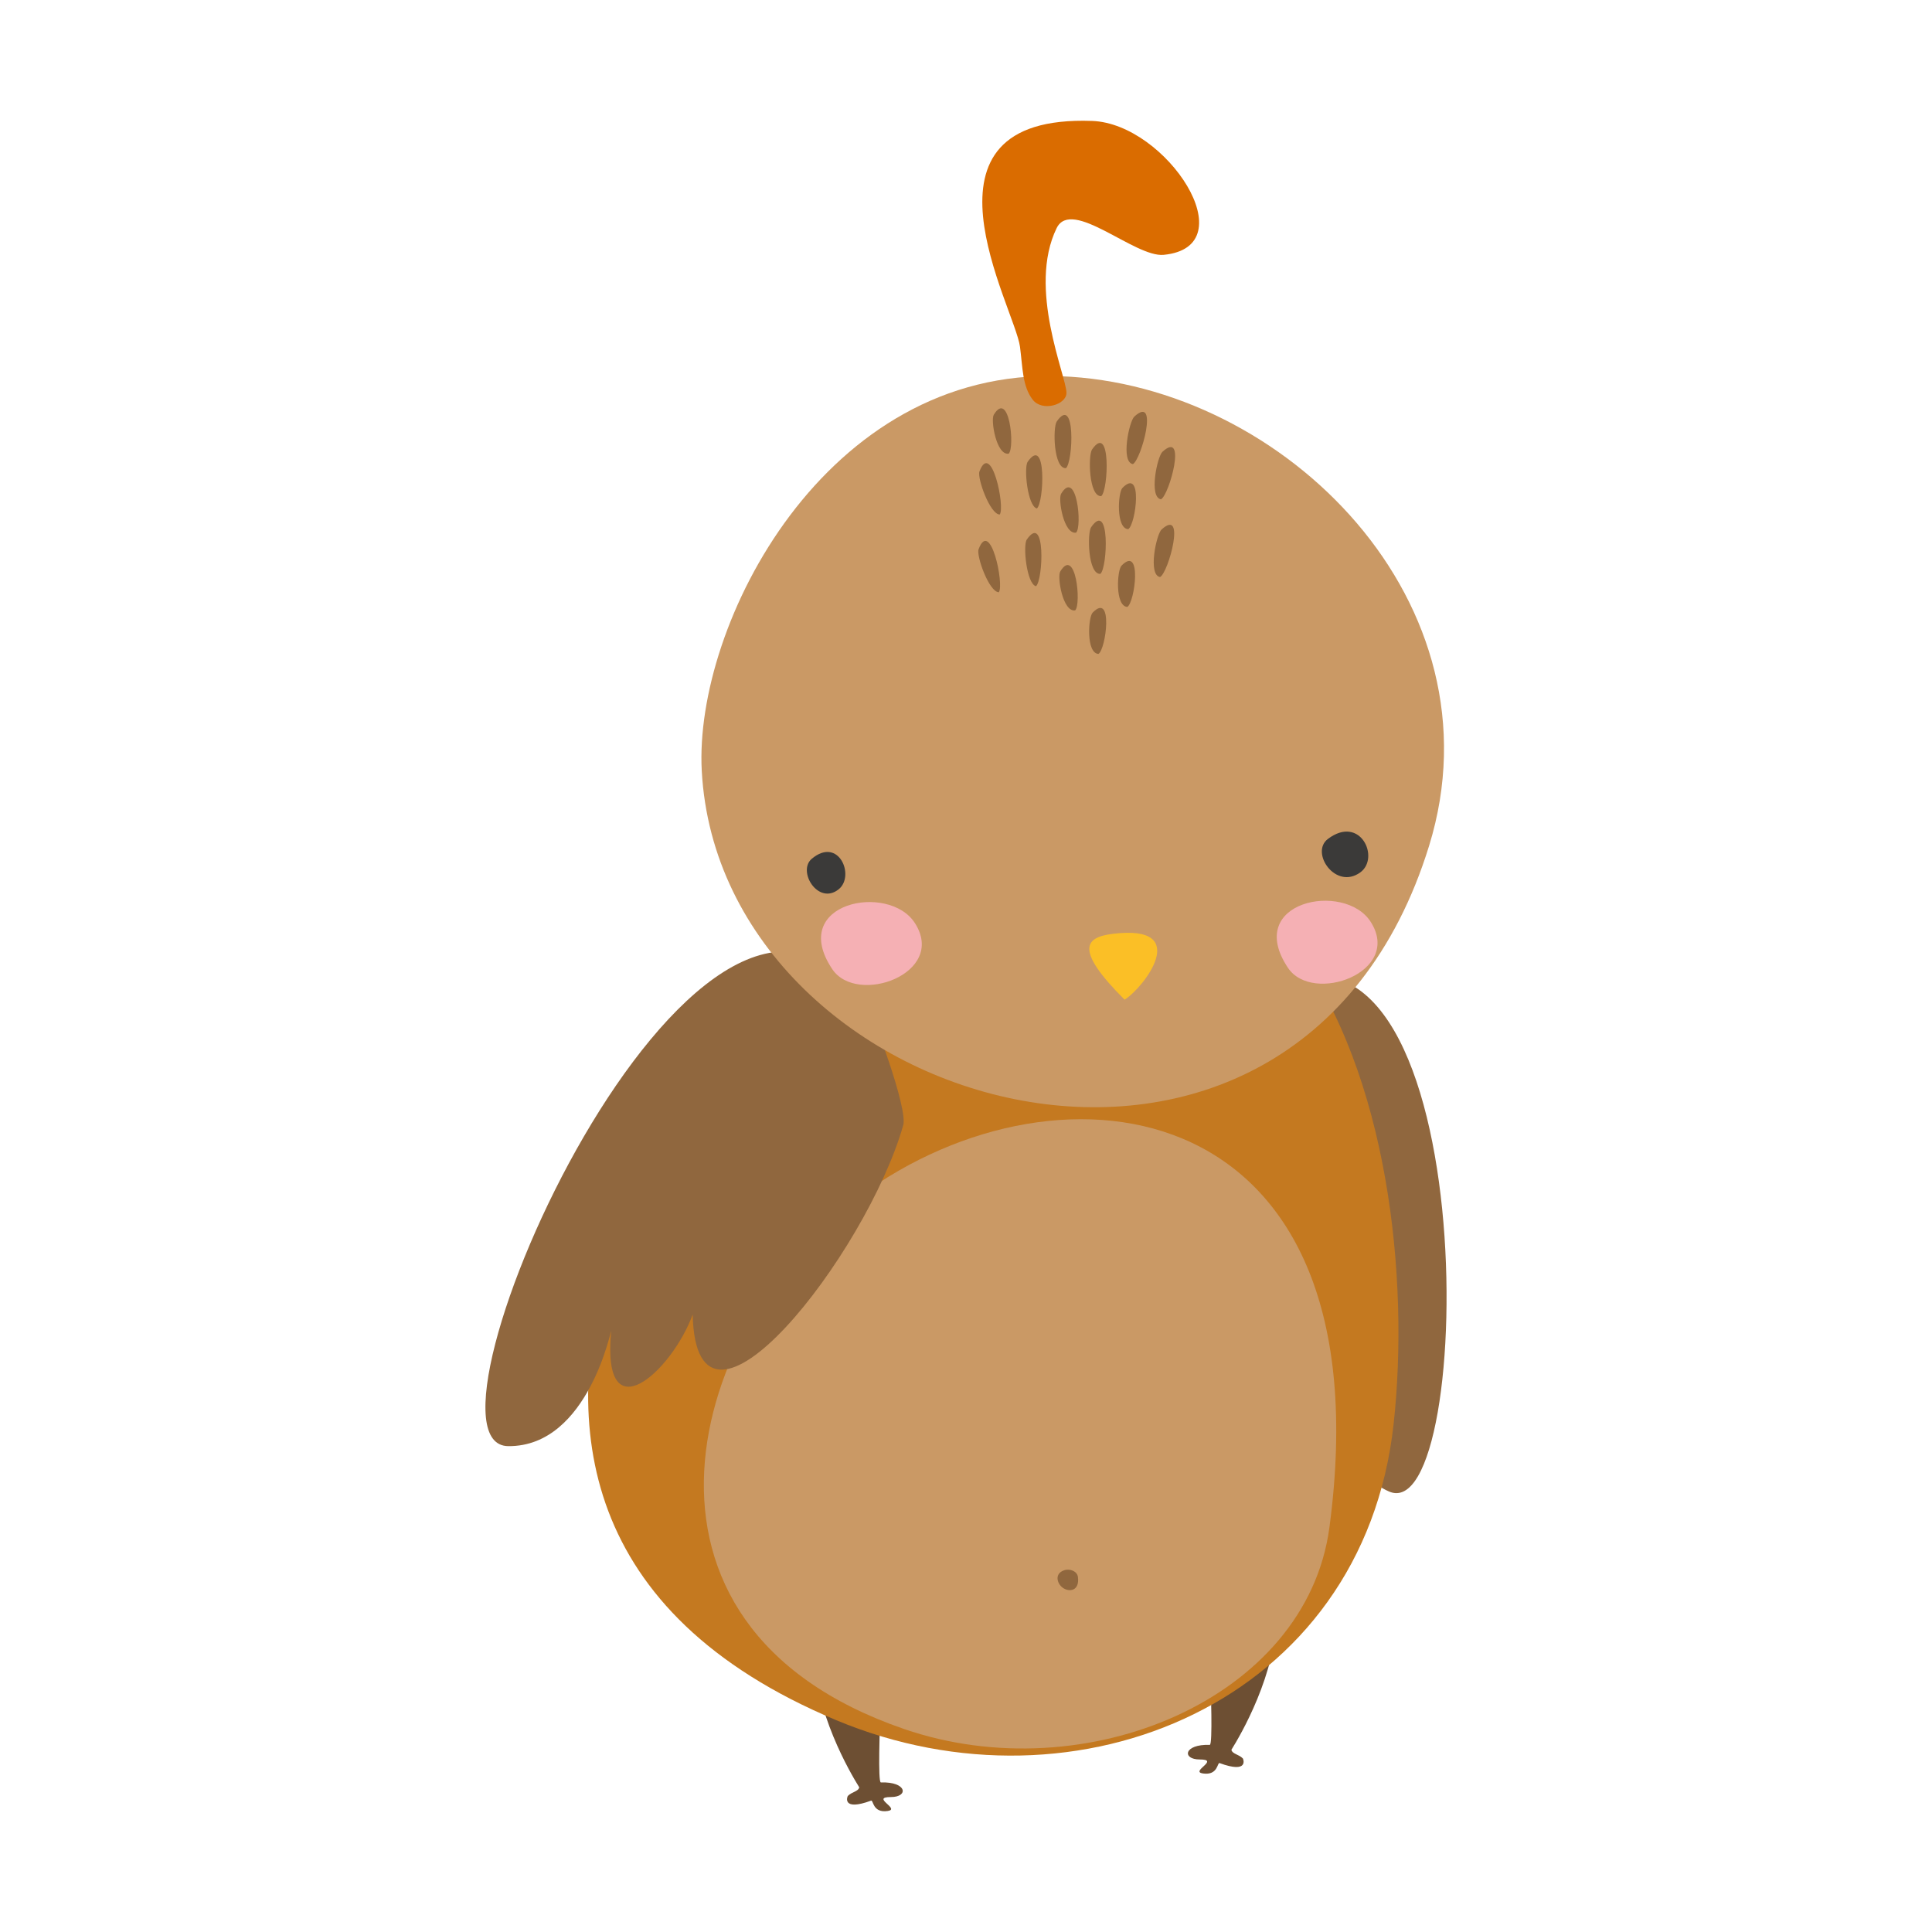 <?xml version="1.0" encoding="utf-8"?>
<!-- Generator: Adobe Illustrator 16.0.0, SVG Export Plug-In . SVG Version: 6.00 Build 0)  -->
<!DOCTYPE svg PUBLIC "-//W3C//DTD SVG 1.1//EN" "http://www.w3.org/Graphics/SVG/1.1/DTD/svg11.dtd">
<svg version="1.1" id="Layer_1" xmlns="http://www.w3.org/2000/svg" xmlns:xlink="http://www.w3.org/1999/xlink" x="0px" y="0px"
	 width="400px" height="400px" viewBox="0 0 400 400" enable-background="new 0 0 400 400" xml:space="preserve">
<g>
	<path fill-rule="evenodd" clip-rule="evenodd" fill="#6D4F33" d="M168.43,341.367c0.113,13.037,7.648,25.754,9.467,28.68
		c-0.178,0.877-1.563,0.939-2.367,1.791c-0.096,0.098-1.311,3.221,4.824,0.963c0.475-0.174,0.309,2.611,3.432,2.145
		c2.756-0.406-3.646-2.887,0.674-2.887c3.693,0,3.348-3.199-2.088-3.029c-0.645,0.023-0.174-11.969-0.174-13.662
		c0-4.352,0.08-4.328-0.691-8.453c-1.379-7.369,0.354-3.313-9.91-4.412c-0.283-1.061-1.867-0.557-2.838-1.24L168.43,341.367z"/>
	<path fill-rule="evenodd" clip-rule="evenodd" fill="#6D4F33" d="M264.412,333.59c-0.105,13.039-7.641,25.76-9.461,28.68
		c0.172,0.881,1.559,0.949,2.367,1.799c0.094,0.092,1.313,3.215-4.826,0.957c-0.469-0.174-0.305,2.611-3.436,2.152
		c-2.752-0.406,3.65-2.898-0.67-2.898c-3.695,0-3.342-3.195,2.086-3.025c0.639,0.016,0.18-11.969,0.18-13.662
		c0-4.355-0.082-4.328,0.689-8.453c1.373-7.369-0.357-3.313,9.906-4.416c0.289-1.053,1.869-0.545,2.848-1.238L264.412,333.59z"/>
	<path fill-rule="evenodd" clip-rule="evenodd" fill="#90673E" d="M245.172,223.764c-3.732,24.773,8.432,74.975,21.191,48.432
		c-0.836,11.299,6.201,27.537,12.563,9.154c0.418-1.219-5.209,21.287,8.627,27.438c18.389,8.182,19.615-129.648-25.752-103.428
		C258.963,207,245.654,220.596,245.172,223.764z"/>
	<path fill-rule="evenodd" clip-rule="evenodd" fill="#C47920" d="M173.156,356.154c49.871,20.844,109.059-3.756,115.375-61.297
		c6.691-61.029-18.457-167.803-125.688-98.643C157.736,199.504,66.768,311.678,173.156,356.154z"/>
	<path fill-rule="evenodd" clip-rule="evenodd" fill="#CA9965" d="M187.195,357.979c37.502,12.877,83.303-6.213,88.049-41.754
		c12.014-90.033-55.451-99.416-97.299-68.541C142.652,273.725,124.432,336.414,187.195,357.979z"/>
	<path fill-rule="evenodd" clip-rule="evenodd" fill="#90673E" d="M187.008,232.947c-7.58,26.73-42.869,71.881-43.596,39.211
		c-4.332,11.803-18.883,24.969-16.881,3.486c0.141-1.412-4.492,23.891-21.287,23.764c-22.326-0.158,39.588-139.947,73.404-92.664
		C180.76,209.695,187.979,229.531,187.008,232.947z"/>
	<path fill-rule="evenodd" clip-rule="evenodd" fill="#CA9965" d="M145.291,159.586c3.869,71.668,122.908,105.264,150.59,15.521
		c15.473-50.152-29.887-95.494-76.301-97.211C170.898,76.105,143.656,129.295,145.291,159.586z"/>
	<path fill-rule="evenodd" clip-rule="evenodd" fill="#F5B0B4" d="M283.773,190.836c6.691,10.426-11.98,17.189-17.105,9.557
		C257.412,186.578,278.361,182.404,283.773,190.836z"/>
	<path fill-rule="evenodd" clip-rule="evenodd" fill="#F5B0B4" d="M189.416,191.109c6.693,10.426-11.969,17.186-17.098,9.553
		C163.055,186.854,184.012,182.672,189.416,191.109z"/>
	<path fill-rule="evenodd" clip-rule="evenodd" fill="#FBBF26" d="M230.457,193.33c-5.797,0.709-8.131,3.141,2.375,13.641
		C236.711,204.607,247.055,191.316,230.457,193.33z"/>
	<path fill-rule="evenodd" clip-rule="evenodd" fill="#3B3A39" d="M281.629,180.625c-5.119,3.703-10.43-4.113-6.707-6.926
		C281.662,168.607,285.76,177.629,281.629,180.625z"/>
	<path fill-rule="evenodd" clip-rule="evenodd" fill="#3B3A39" d="M173.639,184.117c-4.238,3.391-8.641-3.756-5.555-6.33
		C173.672,173.127,177.072,181.373,173.639,184.117z"/>
	<path fill-rule="evenodd" clip-rule="evenodd" fill="#90673E" d="M202.785,97.615c-0.504,1.366,2.195,8.908,4.205,8.908
		C208.129,104.947,205.24,91.127,202.785,97.615z"/>
	<path fill-rule="evenodd" clip-rule="evenodd" fill="#90673E" d="M212.768,95.613c-0.822,1.2-0.039,9.176,1.912,9.661
		C216.17,104.025,216.727,89.914,212.768,95.613z"/>
	<path fill-rule="evenodd" clip-rule="evenodd" fill="#90673E" d="M226.098,93.058c-0.832,1.196-0.689,9.823,1.904,9.661
		C229.5,101.462,230.053,87.359,226.098,93.058z"/>
	<path fill-rule="evenodd" clip-rule="evenodd" fill="#90673E" d="M218.789,87.262c-0.828,1.196-0.686,9.822,1.904,9.665
		C222.188,95.67,222.744,81.563,218.789,87.262z"/>
	<path fill-rule="evenodd" clip-rule="evenodd" fill="#90673E" d="M205.752,85.869c-0.678,1.113,0.533,8.468,3.086,8.055
		C210.166,92.688,208.969,80.577,205.752,85.869z"/>
	<path fill-rule="evenodd" clip-rule="evenodd" fill="#90673E" d="M219.695,102.223c-0.674,1.113,0.539,8.468,3.094,8.054
		C224.111,109.046,222.914,96.93,219.695,102.223z"/>
	<path fill-rule="evenodd" clip-rule="evenodd" fill="#90673E" d="M240.678,93.531c-1.08,0.979-2.875,9.418-0.314,9.846
		C242.105,102.489,245.816,88.869,240.678,93.531z"/>
	<path fill-rule="evenodd" clip-rule="evenodd" fill="#90673E" d="M234.859,86.238c-1.08,0.985-2.875,9.424-0.309,9.85
		C236.287,95.195,239.994,81.578,234.859,86.238z"/>
	<path fill-rule="evenodd" clip-rule="evenodd" fill="#90673E" d="M232.379,101.029c-0.902,0.934-1.377,8.37,1.201,8.536
		C235.154,108.662,236.711,96.588,232.379,101.029z"/>
	<path fill-rule="evenodd" clip-rule="evenodd" fill="#90673E" d="M202.609,113.709c-0.52,1.359,2.186,8.908,4.191,8.908
		C207.941,121.037,205.051,107.217,202.609,113.709z"/>
	<path fill-rule="evenodd" clip-rule="evenodd" fill="#90673E" d="M212.586,111.707c-0.832,1.197-0.041,9.176,1.904,9.662
		C215.984,120.119,216.537,106.005,212.586,111.707z"/>
	<path fill-rule="evenodd" clip-rule="evenodd" fill="#90673E" d="M225.91,109.147c-0.828,1.196-0.686,9.827,1.912,9.665
		C229.313,117.553,229.861,103.445,225.91,109.147z"/>
	<path fill-rule="evenodd" clip-rule="evenodd" fill="#90673E" d="M219.512,118.32c-0.678,1.109,0.533,8.461,3.086,8.051
		C223.926,125.137,222.729,113.021,219.512,118.32z"/>
	<path fill-rule="evenodd" clip-rule="evenodd" fill="#90673E" d="M240.494,109.625c-1.08,0.979-2.879,9.418-0.316,9.846
		C241.914,118.576,245.625,104.963,240.494,109.625z"/>
	<path fill-rule="evenodd" clip-rule="evenodd" fill="#90673E" d="M232.191,117.115c-0.906,0.941-1.381,8.375,1.205,8.543
		C234.965,124.752,236.516,112.686,232.191,117.115z"/>
	<path fill-rule="evenodd" clip-rule="evenodd" fill="#90673E" d="M226.215,126.844c-0.908,0.934-1.381,8.375,1.201,8.545
		C228.988,134.48,230.539,122.406,226.215,126.844z"/>
	<path fill-rule="evenodd" clip-rule="evenodd" fill="#90673E" d="M220.303,325.115c1.227-0.422,2.717,0.203,2.867,1.361
		c0.391,2.928-1.807,3.232-3.17,2.229C218.854,327.854,218.258,325.814,220.303,325.115z"/>
	<path fill-rule="evenodd" clip-rule="evenodd" fill="#DA6C00" d="M226.121,25.039c15.385,0.557,32.096,26.037,14.807,27.724
		c-5.963,0.587-19.045-11.919-22.162-5.532c-6.09,12.465,1.984,30.523,2.033,34.1c0.033,2.453-5.002,3.996-6.996,1.414
		c-2.15-2.785-2.066-6.714-2.625-10.951C210.109,63.662,186.865,23.617,226.121,25.039z"/>
</g>
<rect x="-1915" y="-942" fill-rule="evenodd" clip-rule="evenodd" fill="none" stroke="#00A651" stroke-width="10" stroke-miterlimit="10" width="2843" height="1848"/>
</svg>
